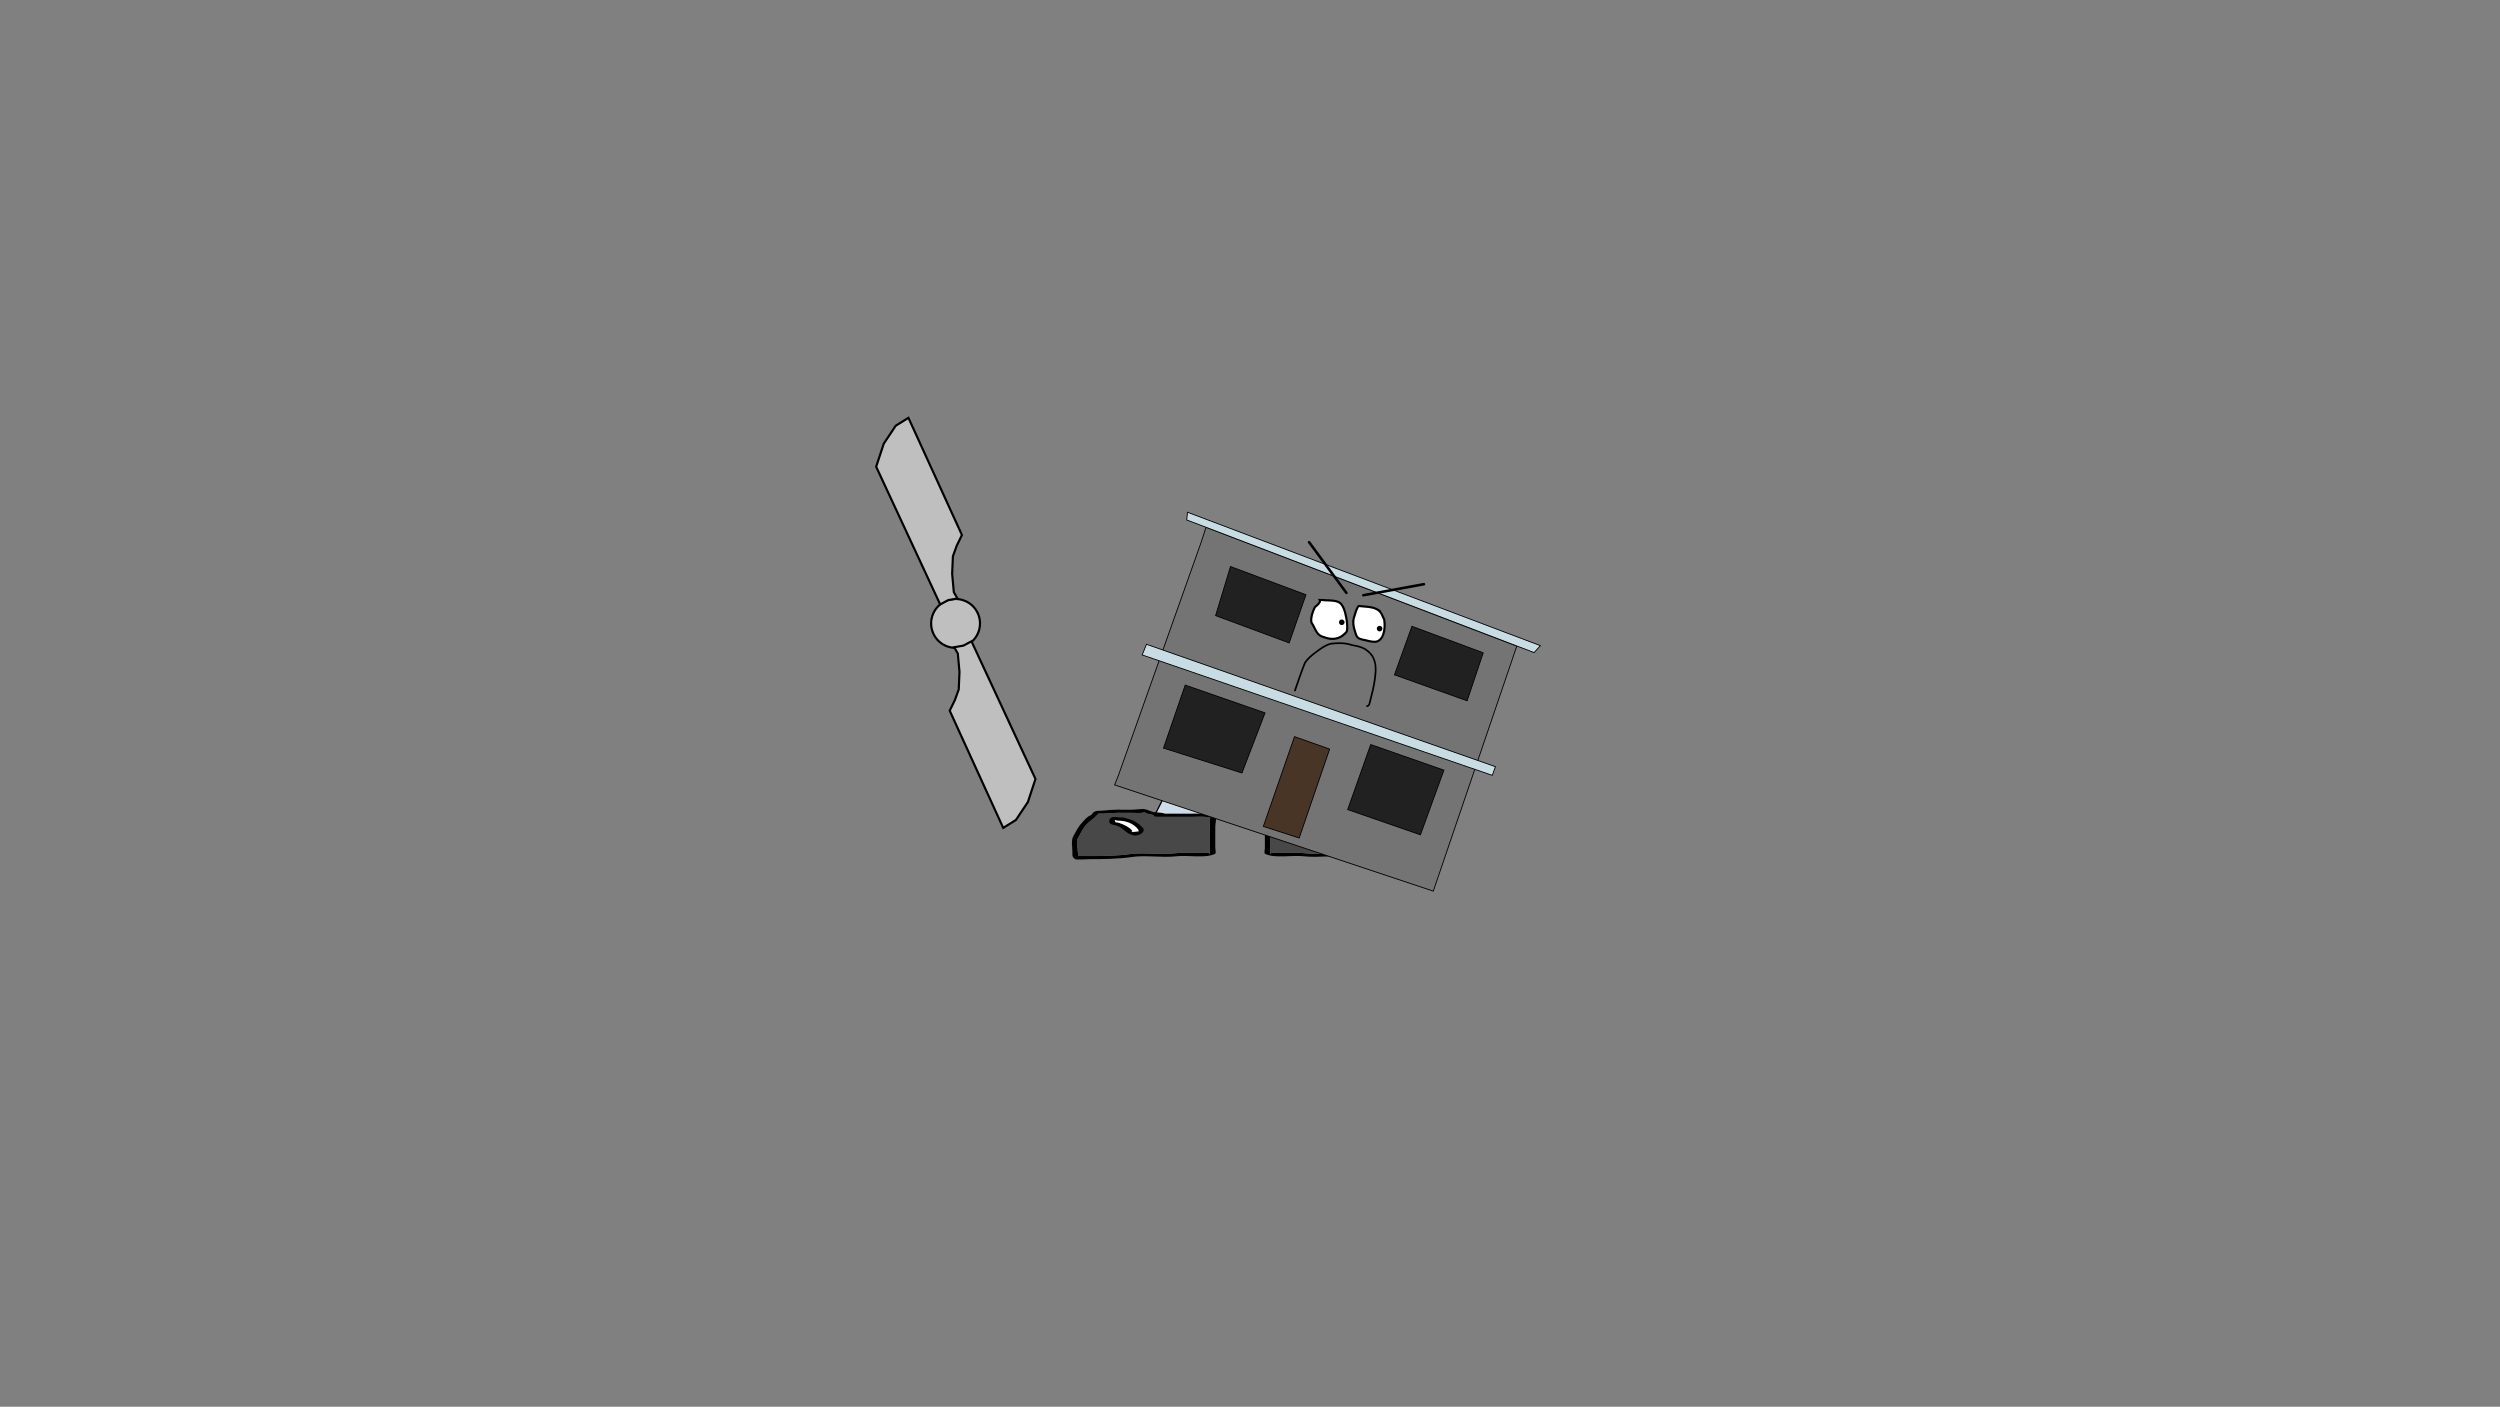<svg version="1.1" xmlns="http://www.w3.org/2000/svg" xmlns:xlink="http://www.w3.org/1999/xlink" width="2878.25" height="1619.58" viewBox="0,0,2878.25,1619.58"><rect x="0" y="0" width="2878.25" height="1619.58" fill="#808080" stroke="none"/><g transform="translate(1117.373,629.809)"><g data-paper-data="{&quot;isPaintingLayer&quot;:true}" fill-rule="nonzero" stroke-linejoin="miter" stroke-miterlimit="10" stroke-dasharray="" stroke-dashoffset="0" style="mix-blend-mode: normal"><path d="M-1117.373,989.77v-1619.58h2878.25v1619.58z" fill="none" stroke="#000000" stroke-width="0" stroke-linecap="butt"/><path d="M343.288,309.751l-12.085,-40.496l57.405,0.358l20.545,40.138z" fill="#cedce9" stroke="#000000" stroke-width="1.5" stroke-linecap="round"/><path d="M414.614,307.647c-1.554,0.444 -3.081,0.698 -4.593,0.881c0.01,0.068 0.016,0.139 0.016,0.214c0,1.807 -3.163,1.807 -3.163,1.807c-13.97,0 -27.941,0 -41.911,0c-3.595,0 -12.54,-0.82 -15.192,0.261c-1.527,0.623 -2.621,0.561 -4.578,0.643c-0.221,0.009 -0.623,0.029 -0.978,0.041c1.892,0.772 0.978,7.906 0.978,9.9c0,8.435 0,16.869 0,25.304c0,1.506 0,3.012 0,4.519c0,0.602 -0.556,2.319 0,1.807c2.117,-1.947 6.247,-0.9 11.071,-0.904c9.508,-0.007 19.688,-0.588 29.027,0.39c17.053,1.949 35.388,-1.165 52.305,1.006c14.248,2.035 31.303,2.219 45.983,2.219c3.69,0 7.381,0 11.071,0c0.555,0 1.427,-0.043 2.33,-0.09c-0.908,-0.927 0.043,-3.169 0.043,-4.429c0,-4.706 2.761,-12.823 -0.628,-17.051c-2.995,-5.134 -4.889,-10.077 -9.774,-15.197c-3.604,-3.778 -9.215,-7.126 -12.198,-10.879c-1.446,-2.237 -2.74,-0.638 -7.449,-1.156c-10.419,-1.145 -20.868,-0.904 -31.631,-0.904c-3.923,0 -8.85,0.455 -12.652,0c-0.803,-0.096 -2.311,-0.453 -3.441,-0.746c2.068,0.913 -2.651,1.796 -4.633,2.362zM364.962,306.934c10.558,0 21.117,0 31.675,0c0.305,-0.087 0.609,-0.174 0.914,-0.261c4.012,-1.146 7.634,-0.842 11.071,-1.356c4.684,-0.699 7.486,-3.054 12.318,-3.615c2.776,-0.322 10.465,0.713 14.401,0.713c10.671,0 21.33,-0.349 31.631,0.904c5.787,0.704 10.677,-0.668 13.383,3.518c0.399,1.59 3.592,2.584 5.262,3.807c2.552,1.869 4.685,4.638 6.66,6.708c4.896,5.131 7.048,10.408 10.118,15.67c2.743,5.546 0.953,12.424 0.953,18.194c0,3.19 0.88,5.438 -3.163,8.133c-1.41,0.94 -14.434,0 -16.606,0c-15.141,0 -32.832,-0.229 -47.517,-2.327c-16.132,-2.695 -35.336,0.937 -52.011,-0.969c-13.437,-1.73 -34.179,2.878 -45.183,-3.031c-1.089,-0.585 0,-5.363 0,-6.326c0,-8.435 0,-16.869 0,-25.304c0,-2.82 -2.175,-9.553 1.125,-11.653c5.759,-3.665 16.537,-2.807 24.971,-2.807z" data-paper-data="{&quot;index&quot;:null}" fill="#000000" stroke="none" stroke-width="1.5" stroke-linecap="butt"/><path d="M409.976,308.441c1.512,-0.183 3.058,-0.44 4.612,-0.883c1.983,-0.566 6.72,-1.451 4.652,-2.363c1.131,0.293 2.651,0.65 3.454,0.746c3.802,0.455 8.773,0.005 12.696,0.005c10.763,0 21.28,-0.216 31.699,0.929c4.708,0.518 6.013,-1.074 7.458,1.163c2.982,3.753 8.617,7.128 12.222,10.906c4.885,5.12 6.786,10.097 9.781,15.231c3.389,4.228 0.614,12.377 0.614,17.082c0,1.26 -0.957,3.508 -0.049,4.435c-0.903,0.047 -1.776,0.091 -2.331,0.091c-3.69,0 -7.387,0.006 -11.077,0.006c-14.679,0 -31.804,-0.152 -46.052,-2.187c-16.917,-2.171 -35.419,0.925 -52.472,-1.024c-9.339,-0.977 -19.547,-0.417 -29.055,-0.41c-4.824,0.003 -8.958,-1.047 -11.075,0.9c-0.556,0.512 -0.002,-1.208 -0.002,-1.81c0,-1.506 -0.005,-3.02 -0.005,-4.526c0,-8.435 -0.007,-16.92 -0.007,-25.354c0,-1.994 0.924,-9.145 -0.968,-9.917c0.355,-0.012 0.757,-0.032 0.978,-0.042c1.957,-0.082 3.053,-0.023 4.58,-0.646c2.651,-1.081 11.605,-0.269 15.2,-0.269c13.97,0 28.015,-0.036 41.985,-0.036c0,0 3.179,-0.003 3.179,-1.811c0,-0.074 -0.005,-0.145 -0.015,-0.214z" data-paper-data="{&quot;noHover&quot;:false,&quot;origItem&quot;:[&quot;Path&quot;,{&quot;applyMatrix&quot;:true,&quot;segments&quot;:[[[579.60736,595.76373],[0.95609,-0.20262],[0.00646,0.07548]],[[579.61718,596],[0,-0.08208],[0,2]],[[577.61718,598],[0,0],[-8.83333,0]],[[551.11718,598],[8.83333,0],[-2.27308,0]],[[541.51161,598.28885],[1.67648,-1.19621],[-0.96568,0.68904]],[[538.61718,599],[1.23739,-0.09027],[-0.13966,0.01019]],[[537.99901,599.04541],[0.22447,-0.0134],[1.19653,0.85421]],[[538.61718,610],[0,-2.20646],[0,9.33333]],[[538.61718,638],[0,-9.33333],[0,1.66667]],[[538.61718,643],[0,-1.66667],[0,0.66667]],[[538.61718,645],[-0.35177,0.56631],[1.33831,-2.15456]],[[545.61718,644],[-3.04994,0.00386],[6.01206,-0.00761]],[[563.97058,644.43107],[-5.90478,-1.08158],[10.78253,2.15651]],[[597.04254,645.54479],[-10.6965,-2.40266],[9.00888,2.25222]],[[626.11718,648],[-9.28168,0],[2.33333,0]],[[633.11718,648],[-2.33333,0],[0.35109,0]],[[634.59021,647.90091],[-0.5707,0.05184],[-0.57412,-1.02596]],[[634.61718,643],[0,1.39387],[0,-5.20707]],[[634.21982,624.13246],[2.14282,4.67827],[-1.8936,-5.6808]],[[628.03948,607.31672],[3.08887,5.66543],[-2.2791,-4.1802]],[[620.32688,595.27881],[1.8857,4.15235],[-0.91417,-2.47477]],[[615.61718,594],[2.9771,0.57275],[-6.58756,-1.26734]],[[595.61718,593],[6.8054,0],[-2.48058,0]],[[587.61718,593],[2.40395,0.50364],[-0.50743,-0.10631]],[[585.44122,592.1748],[0.71481,0.32365],[1.30749,1.01011]],[[582.51161,594.78885],[1.25365,-0.62682],[-0.98239,0.4912]]],&quot;closed&quot;:true}],&quot;index&quot;:null}" fill="#484848" stroke="none" stroke-width="1.5" stroke-linecap="butt"/><path d="M454.319,315.067c0,-0.21 -0.044,-0.561 -0.086,-0.905c-0.163,0.14 -0.406,0.259 -0.718,0.361c-0.937,0.545 -2.359,0.545 -2.359,0.545c-12.048,0 -19.007,4.798 -23.266,9.846c-0.501,0.573 -0.457,1.263 -0.457,1.903c0,0.182 -0.031,0.472 -0.064,0.771c0.032,-0.096 0.111,-0.176 0.273,-0.226c0.715,-0.225 6.935,1.15 7.698,0.359c0.229,-0.238 -1.125,-0.283 -1.05,-0.551c0.919,-3.297 10.662,-8.283 15.451,-9.651c1.242,-0.355 2.641,-0.533 4.031,-0.615c-0.544,-0.484 0.547,-1.224 0.547,-1.835zM427.352,327.737c-0.072,0.643 -0.135,1.257 0.08,0.887c0.148,-0.253 -0.065,-0.608 -0.08,-0.887zM422.231,323.296c4.521,-4.87 10.533,-9.31 19.903,-11.058c0.88,-0.786 2.696,-0.786 2.696,-0.786h1.582c3.581,0 5.476,-0.713 9.322,-0.713c5.342,0 6.58,6.07 3.787,7.847c-1.763,1.122 -4.59,1.49 -6.95,2.164c-6.985,1.996 -9.576,7.73 -17.23,10.584c-8.112,3.024 -17.042,-3.543 -13.109,-8.038z" data-paper-data="{&quot;index&quot;:null}" fill="#000000" stroke="none" stroke-width="1.5" stroke-linecap="butt"/><path d="M454.351,314.102c0.042,0.345 0.093,0.701 0.093,0.91c0,0.611 -1.077,1.362 -0.534,1.846c-1.39,0.082 -2.797,0.253 -4.039,0.608c-4.789,1.368 -14.58,6.329 -15.498,9.626c-0.075,0.268 1.129,0.472 0.9,0.709c-0.763,0.791 -7.037,-0.608 -7.752,-0.383c-0.162,0.051 -0.241,0.131 -0.273,0.227c0.033,-0.299 0.058,-0.593 0.058,-0.775c0,-0.64 -0.058,-1.343 0.443,-1.915c4.259,-5.047 11.469,-9.952 23.517,-9.952c0,0 1.428,0.004 2.365,-0.541c0.313,-0.101 0.556,-0.221 0.719,-0.361z" data-paper-data="{&quot;noHover&quot;:false,&quot;origItem&quot;:[&quot;Path&quot;,{&quot;applyMatrix&quot;:true,&quot;segments&quot;:[[[607.563,601.99816],[0.02649,0.38155],[-0.10299,0.15484]],[[607.10872,602.39727],[0.1976,-0.11227],[-0.59254,0.60273]],[[605.61718,603],[0,0],[-7.618,0]],[[590.90604,613.89443],[2.69308,-5.58508],[-0.31682,0.63364]],[[590.61718,616],[0,-0.70843],[0,0.20156]],[[590.57685,616.85325],[0.02106,-0.33136],[0.02013,-0.10671]],[[590.74964,616.60263],[-0.10238,0.05628],[0.45234,-0.24865]],[[595.61718,617],[-0.48256,0.87548],[0.14503,-0.26312]],[[594.95308,616.3906],[-0.04725,0.29671],[0.58086,-3.64773]],[[604.72276,605.71115],[-3.02833,1.51416],[0.78545,-0.39273]],[[607.27135,605.03032],[-0.87898,0.0905],[-0.34365,-0.53523]],[[607.61718,603],[0,0.6759],[0,-0.23192]]],&quot;closed&quot;:true}],&quot;index&quot;:null}" fill="#ffffff" stroke="none" stroke-width="1.5" stroke-linecap="butt"/><path d="M211.507,309.751l20.545,-40.138l57.405,-0.358l-12.085,40.496z" data-paper-data="{&quot;index&quot;:null}" fill="#cedce9" stroke="#000000" stroke-width="1.5" stroke-linecap="round"/><path d="M206.046,307.647c-1.983,-0.566 -6.701,-1.45 -4.633,-2.362c-1.131,0.293 -2.639,0.65 -3.441,0.746c-3.802,0.455 -8.729,0 -12.652,0c-10.763,0 -21.212,-0.242 -31.631,0.904c-4.708,0.518 -6.003,-1.081 -7.449,1.156c-2.982,3.753 -8.593,7.101 -12.198,10.879c-4.885,5.12 -6.78,10.063 -9.774,15.197c-3.389,4.228 -0.628,12.345 -0.628,17.051c0,1.26 0.951,3.502 0.043,4.429c0.903,0.047 1.774,0.09 2.33,0.09c3.69,0 7.38,0 11.071,0c14.679,0 31.735,-0.183 45.983,-2.219c16.917,-2.171 35.252,0.942 52.305,-1.007c9.339,-0.977 19.518,-0.396 29.027,-0.39c4.824,0.004 8.954,-1.043 11.071,0.904c0.556,0.512 0,-1.205 0,-1.807c0,-1.506 0,-3.012 0,-4.519c0,-8.435 0,-16.869 0,-25.304c0,-1.994 -0.915,-9.128 0.978,-9.9c-0.355,-0.012 -0.757,-0.032 -0.978,-0.041c-1.957,-0.082 -3.05,-0.02 -4.578,-0.643c-2.651,-1.081 -11.597,-0.261 -15.192,-0.261c-13.97,0 -27.94,0 -41.911,0c0,0 -3.163,0 -3.163,-1.807c0,-0.074 0.005,-0.145 0.016,-0.214c-1.512,-0.183 -3.04,-0.437 -4.593,-0.881zM255.698,306.934c8.433,0 19.211,-0.858 24.971,2.807c3.3,2.1 1.125,8.833 1.125,11.653c0,8.435 0,16.869 0,25.304c0,0.963 1.089,5.741 0,6.326c-11.004,5.908 -31.745,1.301 -45.183,3.031c-16.675,1.906 -35.878,-1.726 -52.011,0.969c-14.685,2.098 -32.376,2.327 -47.517,2.327c-2.172,0 -15.196,0.94 -16.606,0c-4.043,-2.695 -3.163,-4.944 -3.163,-8.133c0,-5.77 -1.79,-12.648 0.953,-18.194c3.069,-5.262 5.222,-10.539 10.118,-15.67c1.975,-2.07 4.108,-4.838 6.66,-6.708c1.67,-1.223 4.863,-2.217 5.262,-3.807c2.706,-4.186 7.596,-2.814 13.383,-3.518c10.301,-1.252 20.96,-0.904 31.631,-0.904c3.935,0 11.625,-1.035 14.401,-0.713c4.833,0.561 7.634,2.916 12.318,3.615c3.437,0.513 7.059,0.209 11.071,1.356c0.305,0.087 0.609,0.174 0.914,0.261c10.558,0 21.117,0 31.675,0z" data-paper-data="{&quot;index&quot;:null}" fill="#000000" stroke="none" stroke-width="1.5" stroke-linecap="butt"/><path d="M210.683,308.441c-0.01,0.068 -0.015,0.139 -0.015,0.214c0,1.807 3.179,1.811 3.179,1.811c13.97,0 28.015,0.036 41.985,0.036c3.595,0 12.548,-0.812 15.2,0.269c1.527,0.623 2.623,0.564 4.58,0.646c0.221,0.009 0.623,0.029 0.978,0.042c-1.892,0.772 -0.968,7.923 -0.968,9.917c0,8.435 -0.007,16.92 -0.007,25.354c0,1.506 -0.005,3.02 -0.005,4.526c0,0.602 0.554,2.322 -0.002,1.81c-2.117,-1.947 -6.251,-0.896 -11.074,-0.9c-9.508,-0.007 -19.717,-0.567 -29.055,0.41c-17.053,1.949 -35.555,-1.147 -52.472,1.024c-14.248,2.035 -31.373,2.187 -46.052,2.187c-3.69,0 -7.387,-0.006 -11.077,-0.006c-0.555,0 -1.428,-0.044 -2.331,-0.091c0.908,-0.927 -0.049,-3.176 -0.049,-4.435c0,-4.706 -2.775,-12.854 0.614,-17.082c2.995,-5.134 4.896,-10.111 9.781,-15.231c3.604,-3.778 9.239,-7.153 12.222,-10.906c1.446,-2.237 2.75,-0.645 7.458,-1.163c10.418,-1.145 20.936,-0.929 31.699,-0.929c3.923,0 8.894,0.451 12.696,-0.005c0.802,-0.096 2.323,-0.453 3.454,-0.746c-2.068,0.913 2.669,1.797 4.652,2.363c1.554,0.444 3.1,0.7 4.612,0.883z" data-paper-data="{&quot;noHover&quot;:false,&quot;origItem&quot;:[&quot;Path&quot;,{&quot;applyMatrix&quot;:true,&quot;segments&quot;:[[[579.60736,595.76373],[0.95609,-0.20262],[0.00646,0.07548]],[[579.61718,596],[0,-0.08208],[0,2]],[[577.61718,598],[0,0],[-8.83333,0]],[[551.11718,598],[8.83333,0],[-2.27308,0]],[[541.51161,598.28885],[1.67648,-1.19621],[-0.96568,0.68904]],[[538.61718,599],[1.23739,-0.09027],[-0.13966,0.01019]],[[537.99901,599.04541],[0.22447,-0.0134],[1.19653,0.85421]],[[538.61718,610],[0,-2.20646],[0,9.33333]],[[538.61718,638],[0,-9.33333],[0,1.66667]],[[538.61718,643],[0,-1.66667],[0,0.66667]],[[538.61718,645],[-0.35177,0.56631],[1.33831,-2.15456]],[[545.61718,644],[-3.04994,0.00386],[6.01206,-0.00761]],[[563.97058,644.43107],[-5.90478,-1.08158],[10.78253,2.15651]],[[597.04254,645.54479],[-10.6965,-2.40266],[9.00888,2.25222]],[[626.11718,648],[-9.28168,0],[2.33333,0]],[[633.11718,648],[-2.33333,0],[0.35109,0]],[[634.59021,647.90091],[-0.5707,0.05184],[-0.57412,-1.02596]],[[634.61718,643],[0,1.39387],[0,-5.20707]],[[634.21982,624.13246],[2.14282,4.67827],[-1.8936,-5.6808]],[[628.03948,607.31672],[3.08887,5.66543],[-2.2791,-4.1802]],[[620.32688,595.27881],[1.8857,4.15235],[-0.91417,-2.47477]],[[615.61718,594],[2.9771,0.57275],[-6.58756,-1.26734]],[[595.61718,593],[6.8054,0],[-2.48058,0]],[[587.61718,593],[2.40395,0.50364],[-0.50743,-0.10631]],[[585.44122,592.1748],[0.71481,0.32365],[1.30749,1.01011]],[[582.51161,594.78885],[1.25365,-0.62682],[-0.98239,0.4912]]],&quot;closed&quot;:true}],&quot;index&quot;:null}" fill="#484848" stroke="none" stroke-width="1.5" stroke-linecap="butt"/><path d="M166.341,315.067c0,0.611 1.09,1.351 0.547,1.835c1.39,0.082 2.788,0.26 4.031,0.615c4.789,1.368 14.532,6.355 15.451,9.651c0.075,0.268 -1.28,0.313 -1.05,0.551c0.763,0.791 6.983,-0.584 7.698,-0.359c0.162,0.051 0.241,0.13 0.273,0.226c-0.033,-0.299 -0.064,-0.589 -0.064,-0.771c0,-0.64 0.044,-1.33 -0.457,-1.903c-4.259,-5.047 -11.218,-9.846 -23.266,-9.846c0,0 -1.422,-0 -2.359,-0.545c-0.313,-0.101 -0.556,-0.221 -0.718,-0.361c-0.042,0.345 -0.086,0.696 -0.086,0.905zM193.227,328.623c0.216,0.37 0.152,-0.244 0.08,-0.887c-0.015,0.279 -0.228,0.634 -0.08,0.887zM198.429,323.296c3.933,4.495 -4.997,11.062 -13.109,8.038c-7.654,-2.853 -10.245,-8.588 -17.23,-10.584c-2.36,-0.674 -5.187,-1.042 -6.95,-2.164c-2.793,-1.778 -1.555,-7.847 3.787,-7.847c3.847,0 5.741,0.713 9.322,0.713h1.582c0,0 1.815,-0 2.696,0.786c9.37,1.748 15.382,6.188 19.903,11.058z" data-paper-data="{&quot;index&quot;:null}" fill="#000000" stroke="none" stroke-width="1.5" stroke-linecap="butt"/><path d="M166.309,314.102c0.163,0.14 0.406,0.259 0.719,0.361c0.937,0.545 2.365,0.541 2.365,0.541c12.048,0 19.258,4.904 23.517,9.952c0.501,0.573 0.443,1.275 0.443,1.915c0,0.182 0.025,0.476 0.058,0.775c-0.032,-0.096 -0.111,-0.176 -0.273,-0.227c-0.715,-0.225 -6.989,1.174 -7.752,0.383c-0.229,-0.238 0.975,-0.441 0.9,-0.709c-0.919,-3.297 -10.709,-8.258 -15.498,-9.626c-1.242,-0.355 -2.649,-0.526 -4.039,-0.608c0.543,-0.484 -0.534,-1.235 -0.534,-1.846c0,-0.21 0.051,-0.566 0.093,-0.91z" data-paper-data="{&quot;noHover&quot;:false,&quot;origItem&quot;:[&quot;Path&quot;,{&quot;applyMatrix&quot;:true,&quot;segments&quot;:[[[607.563,601.99816],[0.02649,0.38155],[-0.10299,0.15484]],[[607.10872,602.39727],[0.1976,-0.11227],[-0.59254,0.60273]],[[605.61718,603],[0,0],[-7.618,0]],[[590.90604,613.89443],[2.69308,-5.58508],[-0.31682,0.63364]],[[590.61718,616],[0,-0.70843],[0,0.20156]],[[590.57685,616.85325],[0.02106,-0.33136],[0.02013,-0.10671]],[[590.74964,616.60263],[-0.10238,0.05628],[0.45234,-0.24865]],[[595.61718,617],[-0.48256,0.87548],[0.14503,-0.26312]],[[594.95308,616.3906],[-0.04725,0.29671],[0.58086,-3.64773]],[[604.72276,605.71115],[-3.02833,1.51416],[0.78545,-0.39273]],[[607.27135,605.03032],[-0.87898,0.0905],[-0.34365,-0.53523]],[[607.61718,603],[0,0.6759],[0,-0.23192]]],&quot;closed&quot;:true}],&quot;index&quot;:null}" fill="#ffffff" stroke="none" stroke-width="1.5" stroke-linecap="butt"/><g><g stroke="#000000" stroke-width="1" stroke-linecap="round"><path d="M271.202,-22.902l4.557,1.842l353.163,135.075l-96.144,282.109l-366.931,-122.281l4.186,-10.329l95.29,-268.451z" fill="#747474"/><path d="M248.906,-31.169l0.901,-8.888l406.287,153.596l-7.252,7.98l-398.355,-152.118z" fill="#c8dce3"/><path d="M299.298,22.464l86.869,32.466l-19.3,55.457l-84.701,-31.454z" fill="#212121"/><path d="M590.255,121.761l-18.541,55.269l-83.641,-29.92l20.132,-55.848z" fill="#212121"/><path d="M545.003,256.877l-27.058,74.424l-83.731,-29.031l26.52,-74.848z" fill="#212121"/><path d="M378.389,334.945l-41.279,-13.268l35.881,-103.372l40.431,14.344z" fill="#483526"/><path d="M312.49,260.119l-90.32,-28.643l24.99,-72.521l91.884,31.97z" fill="#212121"/><path d="M202.552,111.956l401.762,140.91l-3.6,9.987l-403.095,-138.627z" fill="#c8dce3"/></g><path d="M408.554,61.289c5.166,0.157 14.645,-0.104 18.241,4.429c2.218,2.796 3.579,6.403 4.467,9.81c1.62,6.142 3.01,13.972 2.264,20.333c-0.241,2.054 -2.003,3.254 -3.34,4.532c-6.008,5.745 -14.217,6.565 -21.726,3.859c-1.713,-0.617 -3.542,-1.008 -5.164,-1.835c-4.842,-2.467 -6.612,-8.491 -9.116,-12.771c-0.712,-1.218 -1.674,-2.418 -1.861,-3.816c-0.634,-4.727 1.83,-12.619 4.277,-16.793c1.652,-1.319 6.649,-5.168 5.611,-7.746c-0.064,-0.16 -0.134,-0.306 -0.209,-0.441c2.393,-0.079 5.243,0.398 6.556,0.438z" data-paper-data="{&quot;noHover&quot;:false,&quot;origItem&quot;:[&quot;Path&quot;,{&quot;applyMatrix&quot;:true,&quot;segments&quot;:[[[194.05733,121.9196],[1.55176,-0.61762],[0.08119,0.07045]],[[194.29913,122.15934],[-0.07992,-0.08958],[1.29071,1.44664]],[[192.45851,128.55393],[0.77222,-1.25644],[-0.61865,3.31804]],[[193.62163,140.54897],[-1.53455,-2.95207],[0.45401,0.87339]],[[195.7412,142.60513],[-0.75571,-0.63074],[2.65595,2.21676]],[[204.71489,148.81137],[-3.76156,-0.47393],[1.26035,0.15879]],[[208.52578,148.79333],[-1.27031,0],[5.56857,0]],[[221.83063,141.14757],[-2.58427,5.19213],[0.57499,-1.15524]],[[222.94615,137.39414],[0.32798,1.40525],[-1.01559,-4.35132]],[[216.66277,124.6318],[2.51637,3.64795],[-1.3887,-2.02571]],[[211.43267,119.26329],[2.11701,1.31044],[-3.4326,-2.12479]],[[198.45454,120.66442],[3.42782,-1.11919],[-0.87071,0.28429]]],&quot;closed&quot;:true}]}" fill="#ffffff" stroke="#000000" stroke-width="2.5" stroke-linecap="butt"/><path d="M472.441,75.689c1.51,2.27 2.337,5.165 3.751,7.528c1.356,7.283 0.805,21.203 -7.116,25.023c-3.461,1.669 -7.365,0.547 -10.932,-0.094c-3.473,-1.237 -8.81,-1.29 -11.858,-3.593c-2.18,-1.647 -2.499,-3.853 -3.309,-6.297c-2.007,-6.055 -3.401,-12.093 -1.147,-18.324c1.359,-3.769 2.24,-8.962 5.059,-12.068c8.442,1.114 20.489,0.213 25.552,7.825z" data-paper-data="{&quot;noHover&quot;:false,&quot;origItem&quot;:[&quot;Path&quot;,{&quot;applyMatrix&quot;:true,&quot;segments&quot;:[[[225.17986,115.90187],[5.80425,-1.26606],[-1.11578,2.70499]],[[224.72578,124.99333],[0,-2.7949],[-0.00526,4.62323]],[[229.79614,136.70314],[-2.74954,-3.49913],[1.11007,1.41271]],[[233.44201,140.04465],[-1.82014,-0.56532],[2.54512,0.79049]],[[242.0433,139.59674],[-2.57223,0.01011],[2.493,-0.42297]],[[249.21868,137.08622],[-1.87686,1.91447],[4.29499,-4.38105]],[[247.96628,119.04383],[2.61322,4.45871],[-1.48694,-1.21651]],[[243.74107,115.00457],[1.52773,1.1324],[-5.12392,-3.79802]]],&quot;closed&quot;:true}]}" fill="#ffffff" stroke="#000000" stroke-width="2.5" stroke-linecap="butt"/><path d="M424.373,85.531c0.604,-1.676 2.452,-2.544 4.128,-1.94c1.676,0.604 2.544,2.452 1.94,4.128c-0.604,1.676 -2.452,2.544 -4.128,1.94c-1.676,-0.604 -2.544,-2.452 -1.94,-4.128z" fill="#000000" stroke="none" stroke-width="0.5" stroke-linecap="butt"/><path d="M467.934,92.819c0.604,-1.676 2.452,-2.544 4.128,-1.94c1.676,0.604 2.544,2.452 1.94,4.128c-0.604,1.676 -2.452,2.544 -4.128,1.94c-1.676,-0.604 -2.544,-2.452 -1.94,-4.128z" fill="#000000" stroke="none" stroke-width="0.5" stroke-linecap="butt"/><path d="M389.79,-5.572l42.905,58.283" fill="none" stroke="#000000" stroke-width="3" stroke-linecap="round"/><path d="M521.976,42.774l-69.739,12.713" fill="none" stroke="#000000" stroke-width="3" stroke-linecap="round"/><path d="M373.143,166.17c-0.941,-0.339 -0.602,-1.28 -0.602,-1.28l0.254,-0.703c3.737,-10.367 7.002,-20.869 11.208,-31.067c3.655,-5.858 8.068,-9.059 13.461,-13.19c5.182,-3.969 10.823,-8.03 17.232,-9.604c6.418,-0.8 13.642,-1.07 20.007,0.254c1.931,0.402 3.806,1.234 5.753,1.554c4.981,0.819 9.364,1.921 13.924,4.211c1.98,1.554 4.346,3.062 6.084,4.893c8.355,8.797 7.458,19.952 6.018,31.02c-1.072,8.214 -3.164,16.528 -5.265,24.532c-0.788,3 -1.135,6.797 -4.614,7.431c0,0 -0.993,0.117 -1.11,-0.876c-0.117,-0.993 0.876,-1.11 0.876,-1.11c2.045,0.021 2.501,-4.379 2.914,-5.952c2.08,-7.922 4.162,-16.152 5.217,-24.282c1.358,-10.435 2.425,-21.066 -5.484,-29.385c-1.63,-1.715 -3.856,-3.114 -5.706,-4.581c-4.326,-2.144 -8.472,-3.142 -13.179,-3.927c-1.977,-0.33 -3.873,-1.161 -5.834,-1.569c-6.111,-1.272 -13.076,-1.006 -19.237,-0.246c-6.08,1.501 -11.463,5.462 -16.379,9.225c-5.153,3.944 -9.385,6.944 -12.898,12.516c-4.136,10.134 -7.397,20.544 -11.105,30.831l-0.254,0.703c0,0 -0.339,0.941 -1.28,0.602z" fill="#000000" stroke="none" stroke-width="0.5" stroke-linecap="butt"/></g><g fill="#bfbfbf" stroke="#000000" stroke-width="2.5"><path d="M-43.939,79.131c4.867,-14.755 20.774,-22.77 35.529,-17.903c14.755,4.867 22.77,20.774 17.903,35.529c-4.867,14.755 -20.774,22.77 -35.529,17.903c-14.755,-4.867 -22.77,-20.774 -17.903,-35.529z" stroke-linecap="butt"/><path d="M-34.968,66.02l-73.689,-158.515l8.755,-26.541l13.774,-20.626l14.624,-9.116l61.589,134.936l-6.009,12.345l-4.381,12.108l-0.867,20.237l1.927,21.159l4.209,7.197l-10.693,1.894z" stroke-linecap="round"/><path d="M1.089,108.537l73.689,158.515l-8.755,26.541l-13.774,20.626l-14.624,9.116l-61.589,-134.936l6.009,-12.345l4.381,-12.108l0.867,-20.237l-1.927,-21.159l-4.209,-7.197l10.693,-1.894z" data-paper-data="{&quot;index&quot;:null}" stroke-linecap="round"/></g></g></g></svg>